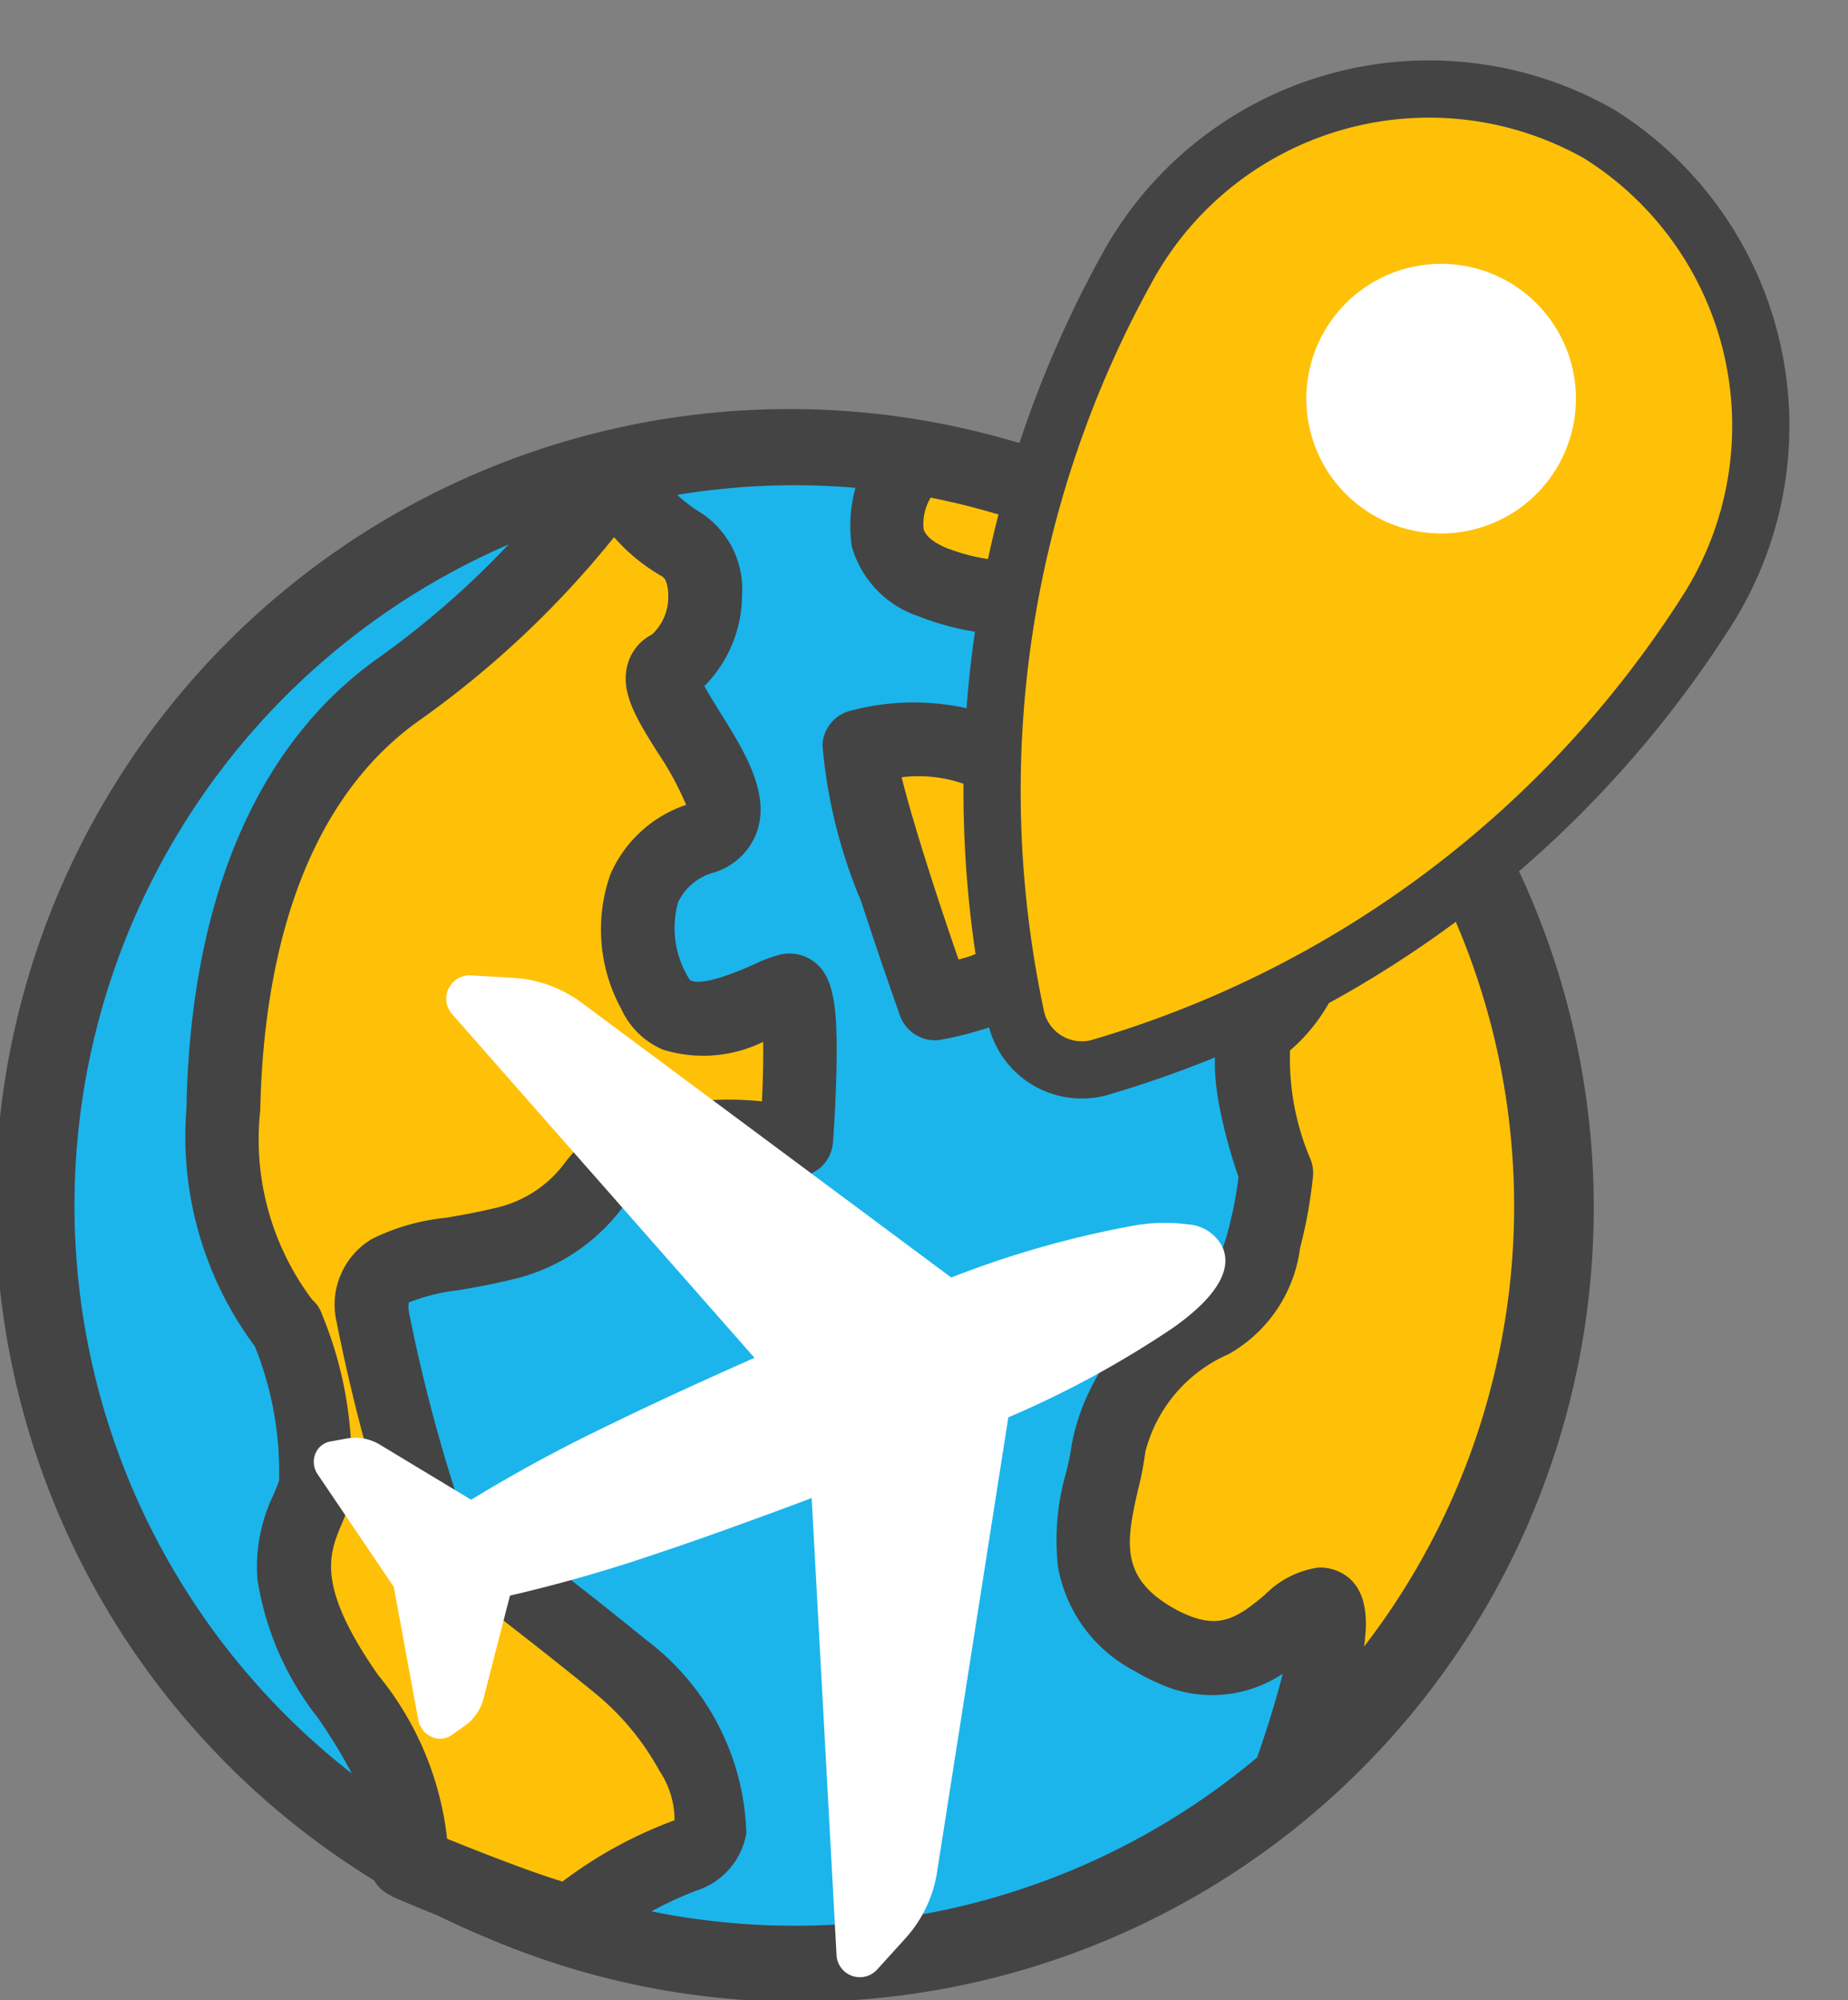 <svg id="구성_요소_29_2" data-name="구성 요소 29 – 2" xmlns="http://www.w3.org/2000/svg" xmlns:xlink="http://www.w3.org/1999/xlink" width="26.131" height="28.276" viewBox="0 0 26.131 28.276">
  <rect x="0" y="0" width="26.131" height="28.276" fill="#808080" stroke="none"/>
  <defs>
    <clipPath id="clip-path">
      <rect id="사각형_1138" data-name="사각형 1138" width="26.131" height="28.277" transform="translate(0 -1)" fill="none"/>
    </clipPath>
  </defs>
  <g id="그룹_278" data-name="그룹 278" transform="translate(0 1)" clip-path="url(#clip-path)">
    <path id="패스_532" data-name="패스 532" d="M21.45,23.666A10.705,10.705,0,1,1,15.721,9.652,10.7,10.7,0,0,1,21.45,23.666" transform="translate(-0.344 -3.481)" fill="#1bb5ec"/>
    <path id="패스_533" data-name="패스 533" d="M6.89,29.533A11.229,11.229,0,1,1,15.58,8.825,11.229,11.229,0,1,1,6.89,29.533M15.175,9.79a10.182,10.182,0,1,0,5.449,13.329A10.194,10.194,0,0,0,15.175,9.79" transform="translate(0 -3.137)" fill="#444"/>
    <path id="패스_534" data-name="패스 534" d="M10.137,29.881a5.838,5.838,0,0,1,1.625-.939c.865-.3.045-1.873-.894-2.653s-2.8-2.191-2.8-2.191a25.746,25.746,0,0,1-.723-2.776c-.124-.88.73-.759,1.831-1.029s1.2-.9,1.735-1.261a6.175,6.175,0,0,1,2.419-.206s.166-2.159-.1-2.107-1.508.848-1.9.024-.392-1.81.671-2.187S11,12.41,11.524,12.137s.756-1.411.156-1.745a2.541,2.541,0,0,1-.919-.989,12.962,12.962,0,0,1-3.036,3.032c-1.907,1.339-2.462,3.78-2.5,5.965a4.179,4.179,0,0,0,.9,3.074,5.526,5.526,0,0,1,.382,2.335c-.182.564-.744,1.135.47,2.879s.827,2.344.827,2.344a21.359,21.359,0,0,0,2.334.85" transform="translate(-2.062 -3.714)" fill="#ffc107"/>
    <path id="패스_535" data-name="패스 535" d="M7.258,29.173a.524.524,0,0,1-.268-.712c.013-.068.072-.585-.785-1.817a4.2,4.2,0,0,1-.844-1.938,2.334,2.334,0,0,1,.225-1.2c.033-.077.061-.145.08-.2a4.742,4.742,0,0,0-.342-1.9,4.967,4.967,0,0,1-.968-3.358c.055-2.963,1-5.17,2.726-6.383a12.575,12.575,0,0,0,2.9-2.894.523.523,0,0,1,.905.062,2.025,2.025,0,0,0,.7.761,1.29,1.29,0,0,1,.625,1.2,1.827,1.827,0,0,1-.532,1.277c.064.117.156.265.226.377.332.532.709,1.135.517,1.683a.931.931,0,0,1-.606.575.783.783,0,0,0-.508.42,1.355,1.355,0,0,0,.134,1.048c.024.05.041.057.05.061.187.078.706-.148.9-.234a1.9,1.9,0,0,1,.381-.139.57.57,0,0,1,.329.034c.4.169.464.624.445,1.581-.01.523-.048,1.025-.05,1.046a.523.523,0,0,1-.564.482s-.46-.036-.968-.029a2.521,2.521,0,0,0-1.117.148,1.833,1.833,0,0,0-.342.339,2.706,2.706,0,0,1-1.559,1c-.271.067-.524.11-.747.149a2.69,2.69,0,0,0-.7.173.413.413,0,0,0,0,.126,22.891,22.891,0,0,0,.654,2.535c.448.34,1.886,1.438,2.689,2.1a3.537,3.537,0,0,1,1.429,2.744,1.031,1.031,0,0,1-.7.807,5.293,5.293,0,0,0-1.456.843.522.522,0,0,1-.433.116,20.414,20.414,0,0,1-2.442-.882M6.144,20.755a.468.468,0,0,1,.13.2,5.506,5.506,0,0,1,.388,2.674c-.033.1-.072.2-.11.287-.18.429-.365.873.512,2.132a4.416,4.416,0,0,1,.978,2.318c.549.223,1.236.487,1.632.605a6.1,6.1,0,0,1,1.576-.863l.008,0a1.235,1.235,0,0,0-.209-.694,3.736,3.736,0,0,0-.858-1.058c-.92-.762-2.768-2.162-2.787-2.177a.518.518,0,0,1-.183-.26,25.685,25.685,0,0,1-.742-2.861,1.081,1.081,0,0,1,.5-1.171,3.021,3.021,0,0,1,1.052-.3c.216-.038.44-.076.675-.134a1.674,1.674,0,0,0,1.016-.662,2.706,2.706,0,0,1,.552-.525,4.552,4.552,0,0,1,2.22-.324c.014-.3.021-.6.017-.841a1.926,1.926,0,0,1-1.416.11,1.139,1.139,0,0,1-.589-.573,2.345,2.345,0,0,1-.157-1.9,1.787,1.787,0,0,1,1.073-.988,4.349,4.349,0,0,0-.4-.736c-.3-.478-.536-.856-.428-1.248a.675.675,0,0,1,.345-.424.724.724,0,0,0,.23-.552c0-.1-.021-.234-.088-.27a2.651,2.651,0,0,1-.678-.554,13.668,13.668,0,0,1-2.722,2.568C5.86,13.8,5.437,16.245,5.4,18.069a3.771,3.771,0,0,0,.741,2.685" transform="translate(-1.72 -3.372)" fill="#444"/>
    <path id="패스_536" data-name="패스 536" d="M26.4,27.718s.9-2.507.445-2.477-.984,1.288-2.351.492-.713-2-.638-2.707a2.571,2.571,0,0,1,1.5-1.81c.714-.292.871-2.074.871-2.074s-.667-1.758-.142-2.129a2.64,2.64,0,0,0,.652-2.61A5.4,5.4,0,0,0,22.3,11.014c-2.625-.263-1.221-1.993-1.221-1.993a10.719,10.719,0,0,1,5.315,18.7Z" transform="translate(-8.176 -3.562)" fill="#ffc107"/>
    <path id="패스_537" data-name="패스 537" d="M25.854,27.858a.524.524,0,0,1-.273-.707c.158-.447.3-.9.391-1.269a1.8,1.8,0,0,1-1.754.135h0a2.88,2.88,0,0,1-.332-.17,2.069,2.069,0,0,1-1.09-1.471,3.429,3.429,0,0,1,.117-1.349,3.942,3.942,0,0,0,.079-.4,3.077,3.077,0,0,1,1.821-2.24c.056-.024.237-.209.392-.785a5.737,5.737,0,0,0,.143-.743,7.313,7.313,0,0,1-.247-.882c-.067-.324-.272-1.308.337-1.738a2.149,2.149,0,0,0,.453-2.029,4.905,4.905,0,0,0-2.644-2.681,4.662,4.662,0,0,0-1.34-.344,3.822,3.822,0,0,1-1.09-.255h0a1.461,1.461,0,0,1-.937-.983,2.042,2.042,0,0,1,.451-1.6.522.522,0,0,1,.488-.186A11.368,11.368,0,0,1,23.4,8.9a11.239,11.239,0,0,1,3.035,18.832.521.521,0,0,1-.573.128l-.01,0m.224-10.787a3.626,3.626,0,0,0,.293,1.543.525.525,0,0,1,.032.231,6.677,6.677,0,0,1-.183,1.017,2.018,2.018,0,0,1-1.011,1.5,2.063,2.063,0,0,0-1.177,1.381,4.439,4.439,0,0,1-.1.524c-.178.762-.249,1.251.482,1.676a1.826,1.826,0,0,0,.212.106c.476.2.726.023,1.093-.282a1.326,1.326,0,0,1,.747-.387.613.613,0,0,1,.282.047c.318.133.448.459.389.97,0,.031-.008.063-.013.1A10.2,10.2,0,0,0,23,9.868a10.453,10.453,0,0,0-2.005-.613.717.717,0,0,0-.1.442c.027.1.138.192.326.271h0a2.791,2.791,0,0,0,.789.179,5.718,5.718,0,0,1,1.642.418,6.091,6.091,0,0,1,2.208,1.61,5.086,5.086,0,0,1,1.031,1.731,3.3,3.3,0,0,1-.009,1.844,2.528,2.528,0,0,1-.806,1.321" transform="translate(-7.835 -3.22)" fill="#444"/>
    <path id="패스_538" data-name="패스 538" d="M20.074,15.721s1.5-.405,2.134.378a2.946,2.946,0,0,1,.29,2.635c-.24.417-1.358.614-1.358.614a25.387,25.387,0,0,1-1.066-3.626" transform="translate(-7.927 -6.166)" fill="#ffc107"/>
    <path id="패스_539" data-name="패스 539" d="M20.6,19.487a.522.522,0,0,1-.29-.306c0-.008-.278-.778-.546-1.61a7.229,7.229,0,0,1-.549-2.212.524.524,0,0,1,.387-.485,3.472,3.472,0,0,1,2.007.061,1.681,1.681,0,0,1,.669.494,3.409,3.409,0,0,1,.336,3.225,1.794,1.794,0,0,1-1.06.7,5.119,5.119,0,0,1-.661.168.517.517,0,0,1-.293-.033m-.266-3.678c.142.578.469,1.608.805,2.577a1.586,1.586,0,0,0,.571-.261,2.5,2.5,0,0,0-.247-2.039.638.638,0,0,0-.26-.186,1.941,1.941,0,0,0-.869-.09" transform="translate(-7.585 -5.824)" fill="#444"/>
    <path id="패스_540" data-name="패스 540" d="M31.763,1.052a4.868,4.868,0,0,0-6.628,1.82,15.266,15.266,0,0,0-1.607,10.695.953.953,0,0,0,1.158.689,15.266,15.266,0,0,0,8.636-6.51,4.867,4.867,0,0,0-1.559-6.694" transform="translate(-9.155 -0.16)" fill="#ffc107"/>
    <path id="패스_541" data-name="패스 541" d="M31.763,1.052a4.868,4.868,0,0,0-6.628,1.82,15.266,15.266,0,0,0-1.607,10.695.953.953,0,0,0,1.158.689,15.266,15.266,0,0,0,8.636-6.51A4.867,4.867,0,0,0,31.763,1.052Z" transform="translate(-9.155 -0.16)" fill="none" stroke="#444" stroke-miterlimit="10" stroke-width="0.809"/>
    <path id="패스_542" data-name="패스 542" d="M34.071,7.392a1.906,1.906,0,1,1-.663-2.612,1.906,1.906,0,0,1,.663,2.612" transform="translate(-12.055 -1.782)" fill="#fff"/>
    <path id="패스_543" data-name="패스 543" d="M8.83,31.736a.361.361,0,0,1-.018-.062L8.463,29.78l-.005-.008L7.386,28.187a.31.31,0,0,1-.03-.294.282.282,0,0,1,.212-.169l.242-.044a.675.675,0,0,1,.465.094l1.282.774a21.456,21.456,0,0,1,1.887-1.026c.589-.289,1.332-.633,2.12-.98l-4.277-4.86a.33.33,0,0,1,.266-.547l.595.034a1.8,1.8,0,0,1,.975.355l5.223,3.882a13.918,13.918,0,0,1,2.571-.732,2.518,2.518,0,0,1,.779-.019.584.584,0,0,1,.491.334c.194.473-.468.956-.686,1.115a13.965,13.965,0,0,1-2.348,1.279l-1.008,6.429a1.805,1.805,0,0,1-.447.936l-.4.441h0a.33.33,0,0,1-.574-.2l-.352-6.465c-.8.3-1.591.586-2.2.788a21.165,21.165,0,0,1-2.066.591l-.372,1.448a.679.679,0,0,1-.266.392l-.2.14A.283.283,0,0,1,9,31.9a.306.306,0,0,1-.166-.168" transform="translate(-2.895 -8.346)" fill="#fff"/>
  </g>
</svg>
